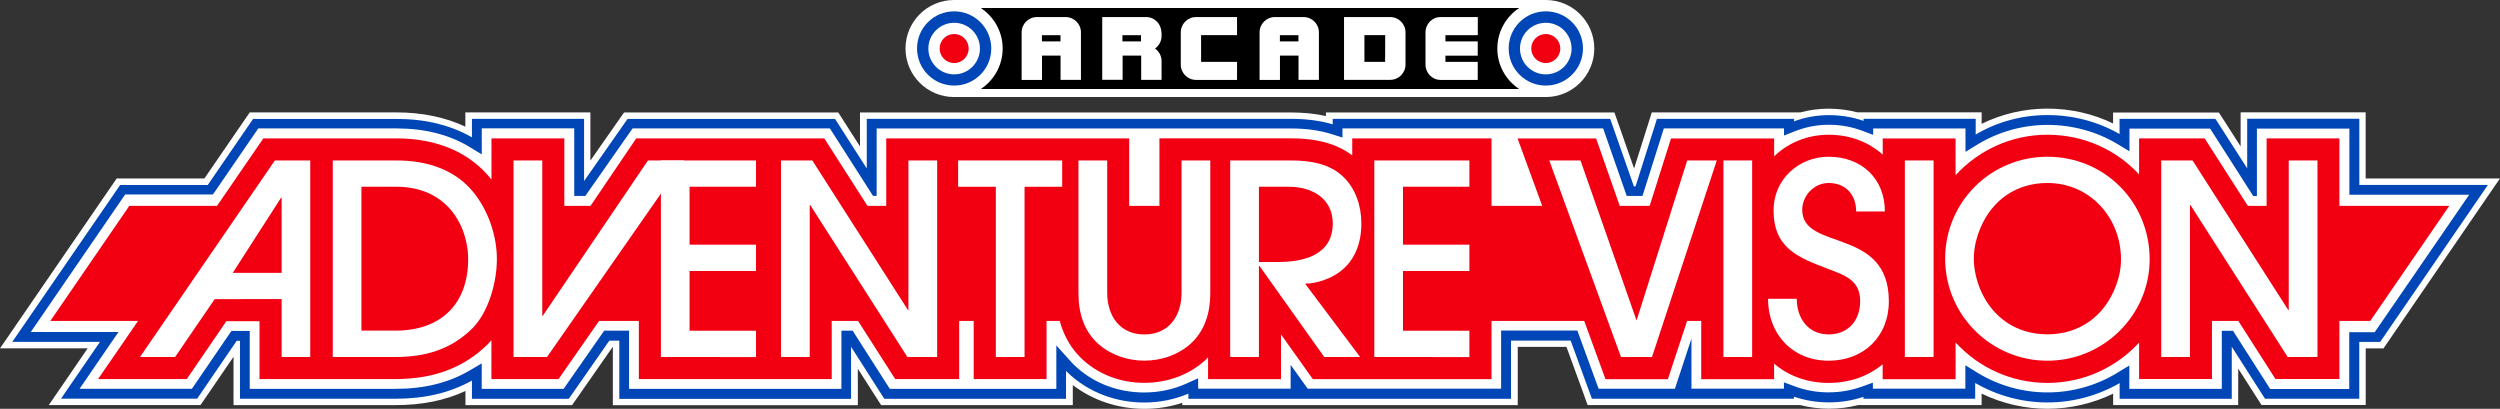 <?xml version="1.0" encoding="utf-8"?>
<!-- Generator: Adobe Illustrator 26.0.1, SVG Export Plug-In . SVG Version: 6.00 Build 0)  -->
<svg version="1.1" id="Layer_1" xmlns="http://www.w3.org/2000/svg" xmlns:xlink="http://www.w3.org/1999/xlink" x="0px" y="0px"
	 viewBox="0 0 3839 627.8" style="enable-background:new 0 0 3839 627.8;" xml:space="preserve">
<rect x="0" y="0" width="3839" height="627.8" fill="#333333" stroke="none"/>
<style type="text/css">
	.st0{fill:#FFFFFF;}
	.st1{fill:#0046B7;}
	.st2{fill:#F20012;}
</style>
<g>
	<g>
		<g>
			<path class="st0" d="M3144,610.3c-39.3,0-77.8-10.9-111.3-31.4l-7.1-4.4v30h-156.9v-6l-6.2,2.3c-17.1,6.2-35.4,9.4-54.4,9.4
				c-19.1,0-37.5-3.3-54.8-9.7l-6.2-2.4v6.4h-156.9v-37.7l-12.5,37.7h-127.8l-32.6-89.3h-104.4v89.3h-308.4l-14.8-20.8v20.8h-156.9
				v-12l-6.5,3c-21.6,9.7-44.8,14.7-68.8,14.7c-40.9,0-79.3-14.3-108.2-40.1c-3.9-3.5-7.7-7.2-11.2-11.2l-8.1-9v54.6h-267.3
				l-57.1-89.3h-5.5v89.3H958.5v-89.3h-26.7l-62.3,89.3H732.1V571l-7,4.2c-33.5,19.7-72,29.3-117.9,29.3H376.1v-88.9h-16.5
				l-60.8,88.9H107.9l59.8-87.1H33.1l155.2-226.1H323l69.7-101.5H609c44.8,0,83.9,10,116.2,29.8l7,4.4v-34.1h157v103.7h5.6
				l72.6-103.7h310.9l60.3,94.3v-94.3h644c24.2,0,46.1,3.1,65.3,9.2l6,2v-11.2h413.2l36.2,103.7h13.4l32.8-103.7h197.4v7.3l6.3-2.6
				c17.2-6.9,35.6-10.4,54.7-10.4c19,0,37.2,3.3,54.3,9.8l6.3,2.4V190h156.9v30l7.1-4.4c33.5-20.5,72-31.4,111.3-31.4
				c39.7,0,78.2,10.5,111.4,30.5l7,4.3v-29h135.5l60.3,94.3V190h157v101.5h190.7l-155.2,226.1H3615v87.1h-133l-57.1-89.3h-5.5v89.3
				h-156.9v-29.8l-7,4.4C3221.8,599.5,3183.4,610.3,3144,610.3z"/>
			<g>
				<path class="st1" d="M3144,622.9c-36.8,0-73.3-9.1-105.9-26.4v20.7h-181.4v-1.1c-15.4,4.5-31.6,6.7-48.1,6.7
					c-16.8,0-33.1-2.3-48.6-7v1.3h-318.6l-4.7-13.2l-27.8-76.1h-83.2v89.3h-505.2v-5.6c-20,7.5-41.1,11.2-63,11.2
					c-43.2,0-84-14.9-115.1-42v36.2h-286.6l-5.9-9.2l-37.5-58.7v67.9H946v-89.3h-7.8l-56.3,80.8L876,617H719.8v-24.6
					C687.3,609,650.4,617,607.3,617H363.6v-85.2l-52.4,76.6l-5.9,8.7h-221l21.5-31.2l38.3-55.9H9.4l21.5-31.2l145-210.9l5.9-8.7
					h134.7l63.7-92.8l5.9-8.7h222.8c41.8,0,79,8.4,110.8,24.9v-24.9h182v84.7l53.3-76.1l5.9-8.5h323.8l5.9,9.2l35.1,55v-64.2h656.5
					c21.4,0,41.2,2.3,58.9,6.9v-6.9h434.5l4.7,13.4l29.2,83.4l26.2-82.9l4.3-14h219.1v1.8c15.5-5,31.9-7.5,48.6-7.5
					c16.6,0,32.7,2.3,48.1,7v-1.3h182v20.7c32.5-17.3,69-26.4,105.9-26.4c37.4,0,73.8,8.9,105.8,25.8v-19.9h154.8l5.9,9.2l35.1,54.9
					v-64.2h182V279h201.9l-21.5,31.2l-144.9,211.1l-5.9,8.7h-29.6v87.1H3475l-5.9-9.2l-37.5-58.7v67.9h-182v-20.6
					C3217.5,613.8,3181,622.9,3144,622.9z M3039.1,568.3c31.5,19.3,67.8,29.6,104.8,29.6c37.1,0,73.4-10.2,104.9-29.4l26-15.9v39.7
					H3407V503h24.9l57.1,89.3h113.7v-87.1h41.5L3782.3,304h-179.5V202.5h-132.1v103.6h-13.3l-18.2-28.5l-48-75.1H3275V241
					l-25.9-15.6c-31.3-18.8-67.6-28.7-105-28.7c-36.8,0-73.1,10.1-104.9,29.3l-26,16v-39.8h-131.9v12l-23.1-8.8
					c-15.8-6-32.6-9-49.9-9c-17.4,0-34.2,3.2-50,9.5l-23.5,9.5v-13.3h-175.9l-32.8,103.7h-31.4l-36.2-103.7h-391.9V218l-22.3-7.1
					c-17.8-5.8-38.4-8.7-61.5-8.7h-631.5v103.6H1338l-18.2-28.5l-48-75.1H973.9l-72.6,103.7h-24.6V202.1h-132V246l-26-15.9
					c-30.4-18.5-67.3-27.9-109.7-27.9H399.2l-64.6,94.1l-5.2,7.4H194.8L56.7,504.9h134.7L173,531.7L131.6,592h160.5l55.7-81.4
					l5.2-7.4h35.6v88.9h218.8c43.5,0,80-9,111.6-27.6l25.8-15.2v42.8h118.3l62.3-89.3H971v89.3h316.2v-89.3h24.9l57.1,89.3h248
					v-74.6l29.8,33.2c2.9,3.3,6.2,6.6,10.2,10.2c26.6,23.8,62.1,36.9,99.9,36.9c22.3,0,43.7-4.6,63.7-13.6l24.1-10.9V592H1977v-47.3
					l31.1,43.6l2.6,3.7h289.5v-89.3h125.6l4,11.3l28.5,78h110.2l0.6-1.7l33.3-101.2V592h132.1v-11.9l23.1,8.6c15.9,6,32.8,9,50.4,9
					c17.3,0,34.2-2.9,50.1-8.7l23-8.4V592h132.1v-39.7L3039.1,568.3z"/>
				<path class="st0" d="M3144,176.7c39.4,0,77.6,10,110.8,29.2v-8.3v-15.1h15.1h123.9h8.2l4.5,6.9l44.3,69.1v-61.1v-15.1h15.1h142
					h15.1v15.1V284h168.9h28.5l-16.1,23.5l-144.9,211.1l-4.5,6.5h-7.9h-24.1v72.1v15.1h-15.1h-121.4h-8.2l-4.5-6.9l-46.6-73v64.9
					v15.1H3412h-142h-15.1v-15.1v-9C3221.3,607.7,3183,618,3144,618s-77.2-10.4-110.9-29.9v9.1v15.1H3018h-141.4h-15.1v-2.9
					c-16.8,5.6-34.7,8.5-53.1,8.5c-18.6,0-36.6-3-53.6-8.8v3.2h-15.1h-142h-14.6h-10.9H2455h-10.5l-3.6-9.9l-29-79.4h-91.6v74.3
					v15.1h-15.1H1840h-15.1v-7.9c-21.4,9-44.3,13.6-67.9,13.6c-42.7,0-82.9-15-113.2-42c-2.3-2.1-4.7-4.3-6.8-6.5v27.7v15.1h-15.1
					h-255.7h-8.2l-4.5-6.9l-46.6-73v64.9v15.1h-15.1H966h-15v-15.1v-74.3h-15.3L877.9,606l-4.5,6.4h-7.8H739.7h-15v-15.1v-12.9
					c-33.6,18.8-72.1,27.9-117.4,27.9H383.6h-15.1v-15.1v-73.9h-5l-56.3,82.4l-4.5,6.5h-7.9H122.2H93.7l16.1-23.5l43.7-63.7H47.3
					H18.8L35,501.5l145-210.9l4.5-6.5h7.9H319l65.2-95l4.5-6.5h7.9h212.3c44.2,0,83.1,9.5,115.8,28.3v-13.3v-15.1h15.1h142h15.1
					v15.1V278l62.3-89l4.5-6.4h7.8H1274h8.2l4.5,6.9l44.3,69.2v-61.1v-15.1h15.1h636.5c23.5,0,44.9,2.8,63.9,8.4v-8.4h15.1h400.3
					h10.7l3.6,10.1l32.8,93.6h2.6l29.5-93.2l3.3-10.5h11h184.5h15.1v3.8c17-6.3,35-9.5,53.6-9.5c18.4,0,36.2,3,53.1,8.8v-3.2h15.1
					h142h15.1v15.1v9.1C3066.8,187,3105,176.7,3144,176.7 M2739.5,208.1v-10.9H2555l-32.8,103.7H2498l-36.2-103.7h-400.3v14l-15.8-5
					c-18.3-5.9-39.6-8.9-63-8.9h-636.5V268v32.8h-5.6l-16.7-26.2l-49.5-77.4h-303l-72.6,103.7h-17V197.1h-142v18.3v21.7l-18.5-11.3
					c-31.2-19-68.9-28.6-112.3-28.6H396.6l-66,96.2l-3.7,5.2h-6.4H192.2L47.3,509.8h111.6H182l-13.1,19L122.2,597h172.5l57.1-83.6
					l3.7-5.2h6.4h9.4h12.2v12.2v76.7h223.8c44.5,0,81.8-9.3,114.1-28.3l18.3-10.8v21.3v17.8h125.8l62.3-89.3H966v89.3h326.1v-89.3
					h17.2l57.1,89.3h255.7v-35v-31.7l21.2,23.6c3.3,3.8,6.9,7.3,10.6,10.6c27.5,24.6,64.2,38.1,103.2,38.1
					c23.1,0,45.2-4.8,65.7-14.1l17.1-7.7v16h142v-36.7l22.1,31l4.1,5.7h297v-77.1v-12.2h12.2h96.4h8.5l2.9,8l29.7,81.3H2572l1.7-5.1
					l23.7-71.9v75.6v1.3h142v-9.7l16.4,6.1c16.3,6.1,33.9,9.3,52.1,9.3c18,0,35.4-3.1,51.8-9l16.3-5.9v9.2h142v-14.2v-21.7
					l18.5,11.4c32.3,19.8,69.5,30.3,107.4,30.3c38,0,75.2-10.4,107.4-30.1l18.5-11.3V583v14.1h142V508h17.2l57.1,89.3h121.4v-75
					v-12.2h12.2h26.9L3791.7,299h-171.8h-12.2v-12.2v-89.3h-142v70.8v32.8h-5.6l-16.7-26.2l-49.5-77.4H3270v13.3v21.5l-18.4-11.1
					c-32-19.2-69.1-29.4-107.5-29.4c-37.9,0-75.1,10.5-107.4,30l-18.5,11.4v-21.7v-14.2h-141.8v9.8l-16.4-6.2
					c-16.2-6.1-33.7-9.3-51.7-9.3c-18.1,0-35.5,3.4-51.9,9.9L2739.5,208.1 M3144,166.8c-35.1,0-69.6,8-101,23.3v-7.7v-9.9h-9.9H3018
					h-142h-15h-8.9c-14.2-3.7-29-5.6-44.1-5.6c-15,0-29.6,2-43.7,5.8v-0.1h-9.9h-15.1h-184.5h-11h-7.3l-2.2,7l-3.3,10.5l-21.7,68.7
					l-24.3-69.4l-3.6-10.1l-2.3-6.6h-7h-10.7h-400.3H2046h-9.9v5.5c-16.5-3.7-34.6-5.5-54-5.5h-636.5h-15.1h-9.9v9.9v15.1v27.2
					l-26-40.7l-4.5-7l-2.9-4.5h-5.4h-8.2H971.3h-7.8h-5.2l-3,4.3l-4.5,6.4l-44.2,63.2v-49v-15.1v-9.9h-9.9h-15.1h-142h-15.1h-9.9
					v9.9v12c-30.9-14.5-66.4-21.9-105.8-21.9H396.6h-7.9h-5.2l-2.9,4.3l-4.5,6.5L313.9,274H192.3h-7.9h-5.2l-2.9,4.3l-4.5,6.5
					l-145,211.1l-16.1,23.5L0,534.9h18.8h28.5h87.3l-33,48.2l-16.1,23.5L74.9,622h18.8h28.5h172.6h7.9h5.2l2.9-4.3l4.5-6.5
					l43.3-63.3v49.2v15.1v9.9h9.9h15.1h223.7c40.7,0,76.1-7.1,107.5-21.7v11.8v9.9h9.9h15h125.8h7.8h5.2l3-4.3l4.5-6.4l54.8-78.6
					h0.3v64.4v15.1v9.9h9.9h15h326.3h15.1h9.9v-9.9v-15.1v-31l28.4,44.4l4.5,7l2.9,4.5h5.4h8.2h255.7h15.1h9.9v-9.9v-15.1v-5.8
					c30.8,23.6,69.4,36.5,110.1,36.5c20,0,39.5-3.1,58-9.2v3.5h9.9h15.1h465.2h15.1h9.9v-9.9v-15.1v-64.4h74.8l26.6,72.9l3.5,9.9
					l2.4,6.5h7h10.5h117.2h10.9h14.6h142h15.1h9c14.3,3.7,29.3,5.6,44.5,5.6c15.4,0,30.4-1.9,44.8-5.6h8.3h15.1h141h15.1h9.9v-9.9
					v-7.7c31.5,15.3,66.1,23.3,101,23.3c35.1,0,69.7-8,101-23.2v7.6v9.9h9.9h15.1h142h15.1h9.9v-9.9V597v-31l28.4,44.4l4.5,7
					l2.9,4.5h5.4h8.2h121.4h15.1h9.9V612v-15.1V535h14.2h7.9h5.2l2.9-4.3l4.5-6.5L3812.2,313l16.1-23.5L3839,274h-18.8h-28.5h-159
					v-76.5v-15.1v-9.9h-9.9h-15.1h-142h-15.1h-9.9v9.9v15.1v27.3l-26-40.6l-4.5-6.9l-2.9-4.5h-5.4h-8.2h-123.9h-15.1h-9.9v9.9v6.9
					C3214,174.6,3179.4,166.8,3144,166.8L3144,166.8z M2729.6,222.8l13.6-5.5l16.7-6.7c15.2-6.1,31.5-9.2,48.2-9.2
					c16.8,0,33,2.9,48.2,8.7l16.4,6.2l13.4,5.1v-14.2h122v4.3v21.7v17.7l15.1-9.3l18.5-11.4c31-18.7,66.4-28.6,102.3-28.6
					c36.5,0,71.9,9.7,102.4,28l18.4,11.1l15,9v-17.5v-21.5v-3.4h108.5l46.6,72.9l16.7,26.2l2.9,4.6h5.4h5.6h9.9v-9.9v-32.8v-60.9
					h122.2v79.4V299v9.9h9.9h12.2h153l-131.3,191.3h-21.7h-12.2h-9.9v9.9v12.2v65.1h-106.1l-54.2-84.7l-2.9-4.6h-5.4h-17.2h-9.9v9.9
					v79.4h-122.2v-4.2v-21.8v-17.6l-15.1,9.2l-18.5,11.3C3215.4,583,3180,593,3143.8,593c-36.1,0-71.5-10-102.3-28.8l-18.5-11.4
					l-15.1-9.3v17.7v21.7v4.3H2886v-13.4l-13.3,4.8l-16.3,5.9c-15.4,5.6-31.6,8.4-48.4,8.4c-16.9,0-33.3-2.9-48.6-8.7l-16.5-6.1
					l-13.4-5v14.1h-122.2v-67v-61.7l-19.3,58.6l-23.1,70.1h-103.2l-27.3-74.7l-2.9-8l-2.3-6.6h-7h-8.5h-96.4h-12.2h-9.9v9.9V520
					v67.2h-282l-1.1-1.6l-22.1-31l-18-25.2v31v26.8h-122.2v-6.1v-15.3l-14,6.3l-17.1,7.7c-19.4,8.7-40.1,13.2-61.7,13.2
					c-36.5,0-70.8-12.6-96.6-35.6c-3.8-3.4-7.1-6.6-9.7-9.7l-0.1-0.1l-0.1-0.1l-21.2-23.6l-17.3-19.2v25.8v31.7v25.1h-240.3
					l-54.2-84.7l-2.9-4.6h-5.4H1292h-9.9v9.9v79.4H975.9v-79.4V498H966h-38.2h-5.2l-3,4.2l-59.3,85.1H749.6v-7.9V558v-17.3
					l-14.9,8.8l-18.3,10.8c-30.8,18.1-66.5,26.9-109,26.9h-214v-66.8v-12.2v-9.9h-9.9h-12.2h-9.4h-6.4h-5.2l-3,4.2l-3.7,5.2l0,0l0,0
					L289.4,587H141l36.1-52.6l13.1-19l10.7-15.5H182h-23.1H66.1l131.3-191.3h123h6.4h5.2l3-4.2l3.7-5.2l0,0l0,0l63.1-91.9H609
					c41.5,0,77.6,9.1,107.1,27.2l18.5,11.3l15.1,9.2v-17.6v-21.7V207h122.2v93.8v9.9h9.9h17h5.2l3-4.2l69.6-99.4h292.3l46.6,72.9
					l16.7,26.2l2.9,4.6h5.4h5.6h9.9v-9.9V268v-60.9h626.6c22.5,0,42.7,2.8,59.9,8.4l0,0l0,0l15.8,5l12.9,4.1v-13.5V207h383.4
					l33.9,97l2.3,6.6h7h24.3h7.3l2.2-6.9l30.6-96.8h167.3v1v14.9H2729.6z"/>
			</g>
		</g>
		<g>
			<polygon class="st2" points="3639.8,492.8 77.3,492.8 198.6,316.1 3761.1,316.1 			"/>
			<path class="st2" d="M150.6,582.1h136.2l60.8-88.9h50.9v88.9H477h33.5h96.7c58.9,0,105.3-17.5,141.9-53.6c2-2,3.8-4,5.5-6v59.6
				h103.1L981,405.3v176.8h184.3h29.6h82.3V429.6l97.5,152.5h98.2V320.7h22.3v261.4h111.9V320.7h15v130c0,42.9,14.6,78.4,41.9,102.8
				c24.8,22.2,57.8,34.4,93.2,34.4s68.4-12.2,93.1-34.3c1.7-1.5,3.2-3.2,4.8-4.8v33.4h112v-68.7l48.9,68.7h60.4h80.1h133.9V473.9
				h-102V450h102V341.7h-102v-21h102V212.5h-213.9v26.1c-23.2-17.6-54-26.2-93.9-26.2h-90.2h-37.2h-74.8v237
				c0,30.1-17.4,30.1-23.2,30.1s-23.2,0-23.2-30.1V212.5h-69h-43h-149.2h-35.6h-76.3v148.7l-95.1-148.7h-71h-29.6h-49.8H977
				l-110.4,163v-163H754.7v63.2c-32.7-41.3-82.9-63.2-145.9-63.2h-98.4H477h-72.6L183.7,534 M183.7,534l-33.1,48.1"/>
			<path class="st2" d="M3480.6,212.5v148.7l-95.1-148.7h-100.7v55.4c-34.7-37.7-84.6-61-140.9-61c-55.7,0-105.9,24-140.9,62.1
				v-56.4h-111.9v24.8c-21.2-19.1-49.9-30.5-83.1-30.5c-32.9,0-62.3,12.6-83.6,33.1v-27.4h-41.2h-70.7H2566L2511.4,385L2451,212.6
				h-120.6l135,369.7h95.8l51.2-155.3v155.3h111.9v-23.9c21.9,18.7,50.7,29.6,83.6,29.6c32.7,0,61.4-10.5,83.1-28.6v22.9h112v-56.4
				c35,38.1,85.2,62.1,140.9,62.1s105.9-23.9,140.9-61.9V582h111.9V429.5l97.5,152.5h98.2V212.5H3480.6z"/>
			<g>
				<path class="st0" d="M840,548.2h-51.4V246.4h44.1v238.5h0.8L995,246.4h55.4L840,548.2z"/>
				<path class="st0" d="M432.5,548.2v-88.9H329.7l-60.8,88.9H215l207.1-301.8h54.3v301.8H432.5z M432.5,303.5h-0.8L357.4,419h75.1
					L432.5,303.5L432.5,303.5z"/>
				<path class="st0" d="M725.1,504.5c-33.1,32.6-72.6,43.7-117.8,43.7H511V246.4h97.8c48.5,0,94.2,14.7,123.2,55.4
					c19.6,27.3,31,62.4,31,96.2C763,433.2,750.4,479.2,725.1,504.5z M710.1,352c-17.9-43.7-55.1-65.3-101.6-65.3H555v221h52.6
					c68.5,0,111.3-40,111.3-109.7C719,382.6,715.7,366.7,710.1,352z"/>
				<path class="st0" d="M1014.9,548.2V246.4h146v40.4h-102v88.9h102v40.4h-102v91.8h102v40.4L1014.9,548.2L1014.9,548.2z"/>
				<path class="st0" d="M2110.4,548.2V246.4h146v40.4h-102v88.9h102v40.4h-102v91.8h102v40.4L2110.4,548.2L2110.4,548.2z"/>
				<path class="st0" d="M1393.4,548.2l-149.2-233.3h-0.8v233.3h-44.1V246.4h48.1L1394.2,476h0.8V246.4h44.1v301.8L1393.4,548.2
					L1393.4,548.2z"/>
				<path class="st0" d="M1573.3,286.8v261.4h-44.1V286.8h-57.9v-40.4h159.8v40.4H1573.3L1573.3,286.8z"/>
				<path class="st0" d="M1827.9,528.2c-19.2,17.1-44.9,25.6-70.6,25.6c-25.6,0-51.4-8.5-70.6-25.6c-22.5-20-30.6-48.1-30.6-77.5
					V246.4h44.1v203.1c0,35.8,19.6,64.1,57.1,64.1s57.1-28.1,57.1-64.1V246.4h44.1v204.3C1858.5,480,1850.2,508.3,1827.9,528.2z"/>
				<path class="st0" d="M2033.5,429.9c-9,3.3-19.6,5.7-29.4,5.7l84.5,112.6h-55.1L1934,408.3h-0.8v139.9h-44.1V246.4h93.4
					c28.5,0,59.1,4.5,80.3,25.2c19.2,18.3,27.7,45.3,27.7,71.4C2090.6,383.8,2072.6,416.1,2033.5,429.9z M1979.7,286.8h-46.5v115.5
					h30.2c39.1,0,83.2-11,83.2-59.1C2046.6,304.7,2014.7,286.8,1979.7,286.8z"/>
				<path class="st0" d="M2646.5,548.2V246.4h44.1v301.8L2646.5,548.2L2646.5,548.2z"/>
				<path class="st0" d="M2808,553.9c-55.1,0-93-40.4-93-95.1h44.1c0,29.4,17.1,54.7,48.9,54.7c30.2,0,48.5-21.6,48.5-51
					c0-32.2-23.3-39.6-48.5-49.3c-46.9-17.9-84.5-31.8-84.5-90.5c0-46.9,38.3-82,84.5-82c50.2,0,86.4,33.1,86.4,84h-44.1
					c0-26.1-16.3-43.7-42.4-43.7c-22,0-40.4,19.2-40.4,41.2c0,64.1,133,25.6,133,140.3C2900.6,516.8,2861.9,553.9,2808,553.9z"/>
				<path class="st0" d="M3144,553.9c-86.4,0-157-70.1-157-156.6c0-87.2,70.1-156.6,157-156.6c88.1,0,157,69.7,157,157.4
					C3301,484.2,3230,553.9,3144,553.9z M3144,281c-46.9,0-84,25.2-102.4,68.1c-6.5,15.1-10.6,31.4-10.6,48.1s4.1,33.5,10.6,48.9
					c18.7,42.4,55.8,67.3,102.4,67.3c49.7,0,88.1-28.5,105.3-74.7c4.9-12.7,7.7-26.5,7.7-40.4C3257,334.5,3209.6,281,3144,281z"/>
				<path class="st0" d="M2925.1,548.2V246.4h44.1v301.8L2925.1,548.2L2925.1,548.2z"/>
				<path class="st0" d="M3513,548.2l-149.3-233.3h-0.8v233.3h-44.1V246.4h48.1L3513.8,476h0.8V246.4h44.1v301.8L3513,548.2
					L3513,548.2z"/>
				<polygon class="st0" points="2590.9,246.4 2513.1,492.2 2427,246.4 2379.1,246.4 2489.2,548.2 2536.8,548.2 2636.3,246.4 				
					"/>
			</g>
		</g>
	</g>
	<g>
		<path class="st0" d="M2373.7,0L2373.7,0H1465c-41.1,0-74.5,33.4-74.5,74.5s33.4,74.5,74.5,74.5h908.7l0,0
			c41.1,0,74.5-33.4,74.5-74.5S2414.9,0,2373.7,0z"/>
		<path d="M2299.3,74.5c0-26,13.4-48.9,33.6-62.2h-826.8c20.2,13.3,33.6,36.2,33.6,62.2s-13.4,48.9-33.6,62.2h826.8
			C2312.6,123.4,2299.3,100.5,2299.3,74.5z"/>
		<path class="st2" d="M1465.2,52.2c-12.3,0-22.3,10-22.3,22.3s10,22.3,22.3,22.3s22.3-10,22.3-22.3S1477.4,52.2,1465.2,52.2z"/>
		<path class="st1" d="M1465.2,17.4c-31.5,0-57,25.5-57,57s25.5,57,57,57s57-25.5,57-57S1496.6,17.4,1465.2,17.4z M1465.2,114.2
			c-21.9,0-39.6-17.7-39.6-39.6s17.7-39.6,39.6-39.6s39.6,17.7,39.6,39.6S1487,114.2,1465.2,114.2z"/>
		<path class="st0" d="M1568.8,49.7v73h31.3V85.4h28.5v37.2h31.3V49.7c0-13-10.5-23.5-23.5-23.5h-44.1
			C1579.3,26.2,1568.8,36.7,1568.8,49.7z M1628.5,63.6H1600v-9.5h28.5V63.6z"/>
		<path class="st0" d="M1934.2,49.7v73h31.3V85.4h28.5v37.2h31.3V49.7c0-13-10.5-23.5-23.5-23.5h-44.1
			C1944.7,26.2,1934.2,36.7,1934.2,49.7z M1993.9,63.6h-28.5v-9.5h28.5V63.6z"/>
		<path class="st0" d="M2063.9,26.2v96.4h70.9c13,0,23.5-10.5,23.5-23.5V49.7c0-13-10.5-23.5-23.5-23.5
			C2134.8,26.2,2063.9,26.2,2063.9,26.2z M2127,95h-31.8V54h31.9L2127,95L2127,95z"/>
		<path class="st0" d="M1783.4,49.7c0-6.4-2.7-12.4-6.8-16.6c-2.1-2.1-4.7-3.9-7.4-5c-2.8-1.2-5.9-1.9-9.1-1.9l0,0h-7.8h-59.7v19.1
			v8.6v9.5v21.9v37.2h31.3V85.4h28.5v37.2h31.3V93.7c0-7.9-4-15-10-19.2c6-4.3,10-11.3,10-19.2v-1.2l0,0v-4.4
			C1783.7,49.7,1783.4,49.7,1783.4,49.7z M1752.1,63.6h-28.5v-9.5h28.5V63.6z"/>
		<path class="st0" d="M2269.3,54V26.2H2212c-12.7,0-23,10.5-23,23.5v49.5c0,13,10.3,23.5,23,23.5h57.2V95h-49.6v-9.5h49.6V63.6
			h-49.6v-9.5L2269.3,54L2269.3,54z"/>
		<path class="st0" d="M1899.6,54V26.2h-62.9c-13,0-23.5,10.5-23.5,23.5v49.5c0,13,10.5,23.5,23.5,23.5h62.9V95h-55.2V54H1899.6z"/>
		<path class="st2" d="M2373.7,52.2c-12.3,0-22.3,10-22.3,22.3s10,22.3,22.3,22.3s22.3-10,22.3-22.3S2386,52.2,2373.7,52.2z"/>
		<path class="st1" d="M2373.7,17.4c-31.5,0-57,25.5-57,57s25.5,57,57,57s57.1-25.5,57.1-57S2405.3,17.4,2373.7,17.4z M2373.7,114.2
			c-21.9,0-39.6-17.7-39.6-39.6s17.7-39.6,39.6-39.6c21.9,0,39.6,17.7,39.6,39.6C2413.4,96.3,2395.7,114.2,2373.7,114.2z"/>
	</g>
</g>
</svg>
